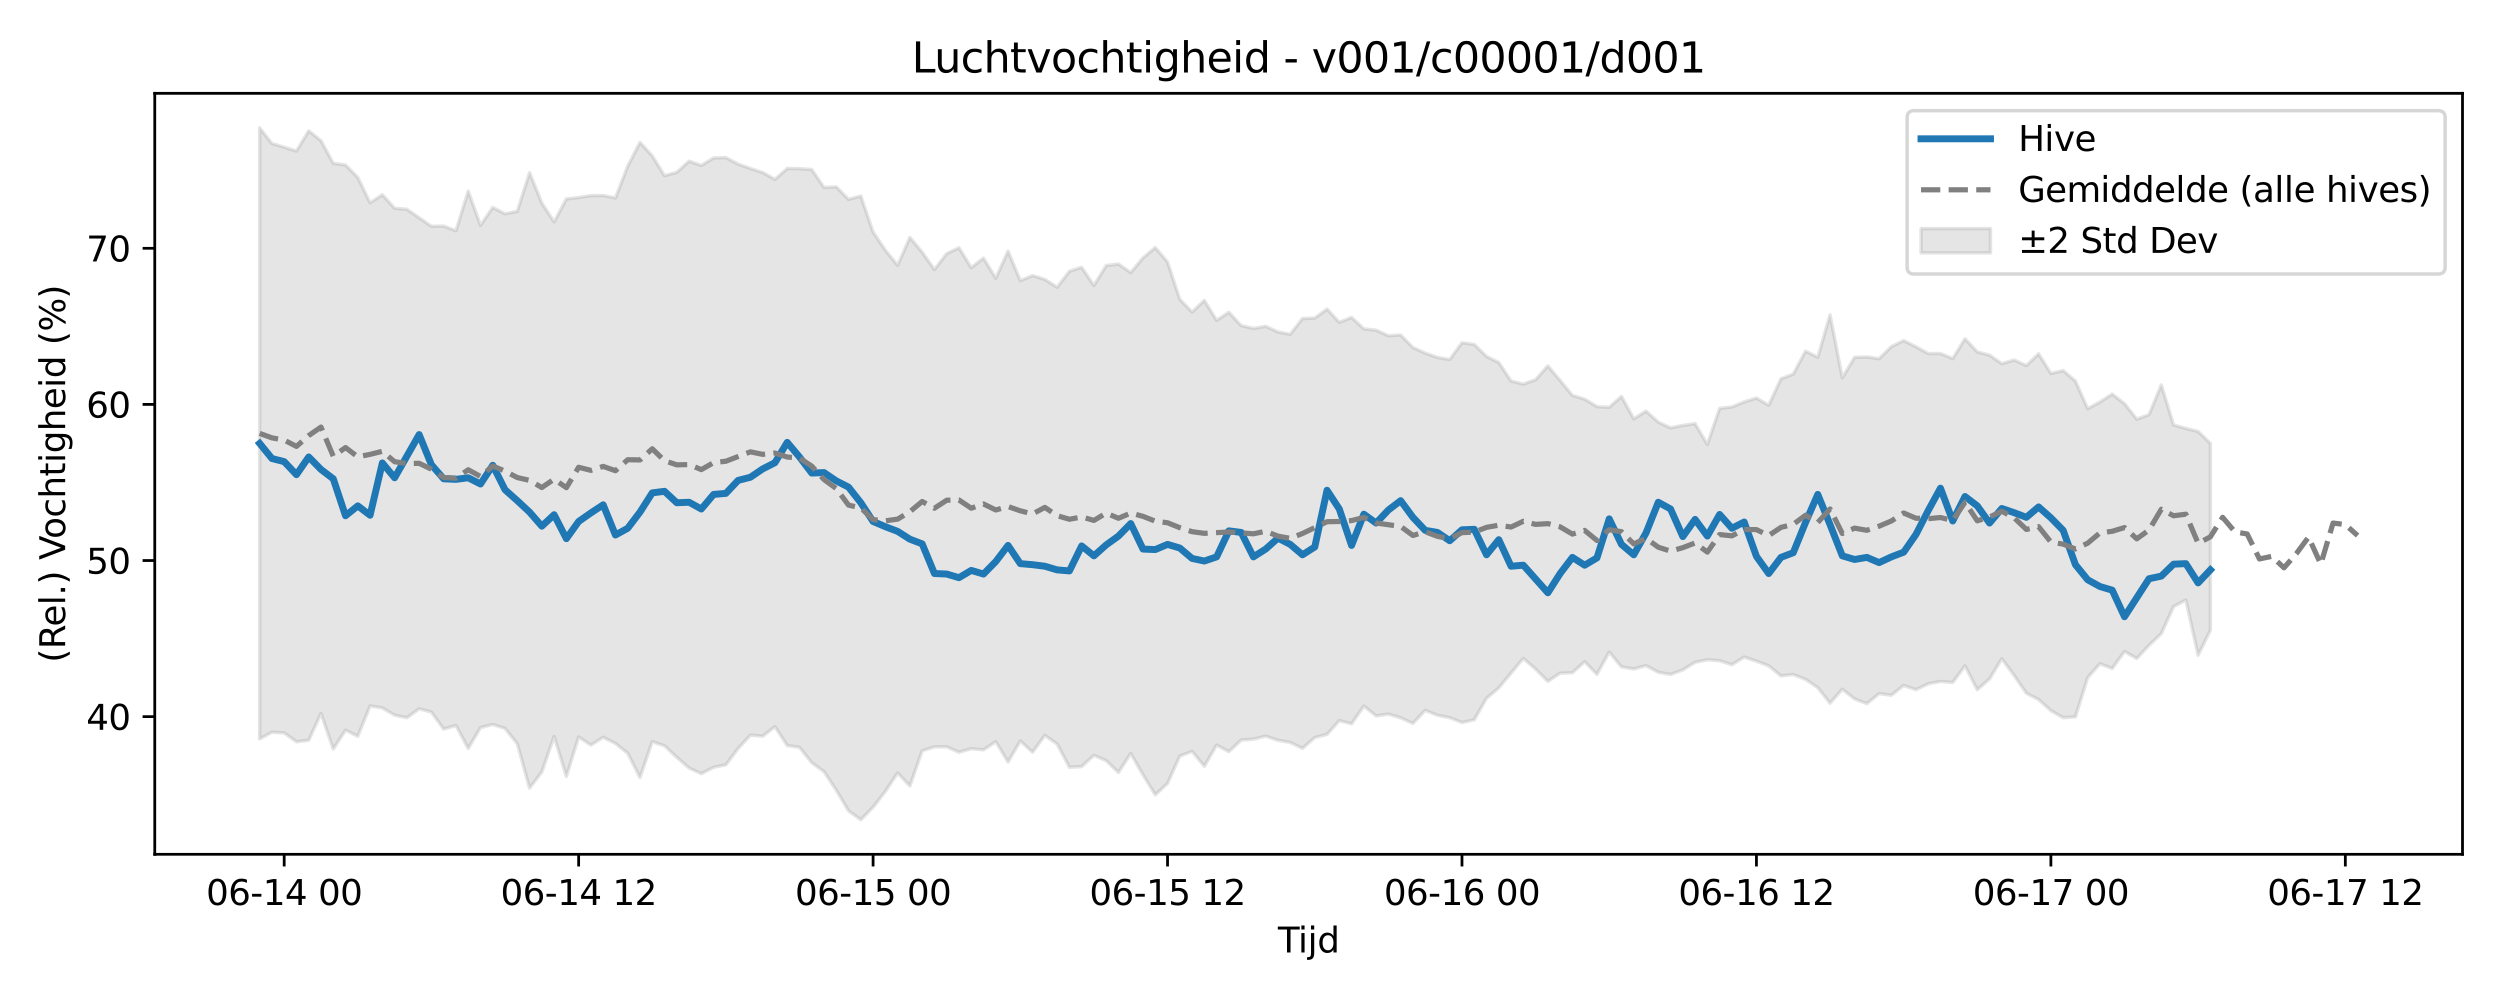 <?xml version="1.0" encoding="utf-8" standalone="no"?>
<!DOCTYPE svg PUBLIC "-//W3C//DTD SVG 1.1//EN"
  "http://www.w3.org/Graphics/SVG/1.1/DTD/svg11.dtd">
<svg xmlns:xlink="http://www.w3.org/1999/xlink" width="720pt" height="288pt" viewBox="0 0 720 288" xmlns="http://www.w3.org/2000/svg" version="1.1">
 <defs>
  <style type="text/css">*{stroke-linejoin: round; stroke-linecap: butt}</style>
 </defs>
 <g id="figure_1">
  <g id="patch_1">
   <path d="M 0 288 
L 720 288 
L 720 0 
L 0 0 
z
" style="fill: #ffffff"/>
  </g>
  <g id="axes_1">
   <g id="patch_2">
    <path d="M 44.57 246.04 
L 709.2 246.04 
L 709.2 26.88 
L 44.57 26.88 
z
" style="fill: #ffffff"/>
   </g>
   <g id="FillBetweenPolyCollection_1">
    <defs>
     <path id="m28d3aca689" d="M 74.78 -251.158 
L 74.78 -75.204 
L 78.314 -77.135 
L 81.847 -76.906 
L 85.381 -74.367 
L 88.914 -74.811 
L 92.447 -82.521 
L 95.981 -72.27 
L 99.514 -77.721 
L 103.048 -75.948 
L 106.581 -84.702 
L 110.114 -84.117 
L 113.648 -82.036 
L 117.181 -81.281 
L 120.714 -83.856 
L 124.248 -82.911 
L 127.781 -78.037 
L 131.315 -79.05 
L 134.848 -72.451 
L 138.381 -78.453 
L 141.915 -79.331 
L 145.448 -78.215 
L 148.982 -73.786 
L 152.515 -61.033 
L 156.048 -65.659 
L 159.582 -75.898 
L 163.115 -64.401 
L 166.649 -75.749 
L 170.182 -73.411 
L 173.715 -75.662 
L 177.249 -73.883 
L 180.782 -71.061 
L 184.315 -64.069 
L 187.849 -74.398 
L 191.382 -73.217 
L 194.916 -69.884 
L 198.449 -66.822 
L 201.982 -65.168 
L 205.516 -67.015 
L 209.049 -67.728 
L 212.583 -72.428 
L 216.116 -76.27 
L 219.649 -75.969 
L 223.183 -78.729 
L 226.716 -73.273 
L 230.249 -72.763 
L 233.783 -68.337 
L 237.316 -65.77 
L 240.85 -60.414 
L 244.383 -54.471 
L 247.916 -51.922 
L 251.45 -55.526 
L 254.983 -60.083 
L 258.517 -65.382 
L 262.05 -61.65 
L 265.583 -71.76 
L 269.117 -72.896 
L 272.65 -72.92 
L 276.183 -71.35 
L 279.717 -72.373 
L 283.25 -72.043 
L 286.784 -74.396 
L 290.317 -68.551 
L 293.85 -74.593 
L 297.384 -71.358 
L 300.917 -76.213 
L 304.451 -73.735 
L 307.984 -67.038 
L 311.517 -67.229 
L 315.051 -70.469 
L 318.584 -68.933 
L 322.118 -65.515 
L 325.651 -71.013 
L 329.184 -64.853 
L 332.718 -59.085 
L 336.251 -62.368 
L 339.784 -70.255 
L 343.318 -71.614 
L 346.851 -67.314 
L 350.385 -73.422 
L 353.918 -71.534 
L 357.451 -74.85 
L 360.985 -75.119 
L 364.518 -75.988 
L 368.052 -74.788 
L 371.585 -74.183 
L 375.118 -72.461 
L 378.652 -75.586 
L 382.185 -76.504 
L 385.718 -80.46 
L 389.252 -79.544 
L 392.785 -84.654 
L 396.319 -81.817 
L 399.852 -82.344 
L 403.385 -81.281 
L 406.919 -79.652 
L 410.452 -83.415 
L 413.986 -82.006 
L 417.519 -81.312 
L 421.052 -79.914 
L 424.586 -80.701 
L 428.119 -86.909 
L 431.652 -89.893 
L 435.186 -94.155 
L 438.719 -98.376 
L 442.253 -95.302 
L 445.786 -91.769 
L 449.319 -94.128 
L 452.853 -94.249 
L 456.386 -97.448 
L 459.92 -93.795 
L 463.453 -100.211 
L 466.986 -95.938 
L 470.52 -95.348 
L 474.053 -96.302 
L 477.587 -94.389 
L 481.12 -93.762 
L 484.653 -95.07 
L 488.187 -97.253 
L 491.72 -97.984 
L 495.253 -97.706 
L 498.787 -96.56 
L 502.32 -98.768 
L 505.854 -97.574 
L 509.387 -96.248 
L 512.92 -93.338 
L 516.454 -93.735 
L 519.987 -92.353 
L 523.521 -89.942 
L 527.054 -85.484 
L 530.587 -89.5 
L 534.121 -86.707 
L 537.654 -85.353 
L 541.187 -88.231 
L 544.721 -87.759 
L 548.254 -90.593 
L 551.788 -89.375 
L 555.321 -91.075 
L 558.854 -91.736 
L 562.388 -91.461 
L 565.921 -96.244 
L 569.455 -89.359 
L 572.988 -92.47 
L 576.521 -98.284 
L 580.055 -93.497 
L 583.588 -88.334 
L 587.121 -86.541 
L 590.655 -83.332 
L 594.188 -81.315 
L 597.722 -81.529 
L 601.255 -92.85 
L 604.788 -96.849 
L 608.322 -95.486 
L 611.855 -100.374 
L 615.389 -98.36 
L 618.922 -102.154 
L 622.455 -105.522 
L 625.989 -113.314 
L 629.522 -115.213 
L 633.056 -99.302 
L 636.589 -106.474 
L 636.589 -160.307 
L 636.589 -160.307 
L 633.056 -163.732 
L 629.522 -164.606 
L 625.989 -165.605 
L 622.455 -177.144 
L 618.922 -168.573 
L 615.389 -167.271 
L 611.855 -171.759 
L 608.322 -174.491 
L 604.788 -172.222 
L 601.255 -170.284 
L 597.722 -178.258 
L 594.188 -181.27 
L 590.655 -180.426 
L 587.121 -186.105 
L 583.588 -182.707 
L 580.055 -184.309 
L 576.521 -183.247 
L 572.988 -185.722 
L 569.455 -186.649 
L 565.921 -190.426 
L 562.388 -184.718 
L 558.854 -186.178 
L 555.321 -186.175 
L 551.788 -188.131 
L 548.254 -189.91 
L 544.721 -188.163 
L 541.187 -184.694 
L 537.654 -185.196 
L 534.121 -185.083 
L 530.587 -179.207 
L 527.054 -197.331 
L 523.521 -185.103 
L 519.987 -186.866 
L 516.454 -180.239 
L 512.92 -178.901 
L 509.387 -171.281 
L 505.854 -173.36 
L 502.32 -172.23 
L 498.787 -170.798 
L 495.253 -170.38 
L 491.72 -159.998 
L 488.187 -165.995 
L 484.653 -165.48 
L 481.12 -164.776 
L 477.587 -166.418 
L 474.053 -169.6 
L 470.52 -167.365 
L 466.986 -173.819 
L 463.453 -170.701 
L 459.92 -170.888 
L 456.386 -173.036 
L 452.853 -174.115 
L 449.319 -178.411 
L 445.786 -182.612 
L 442.253 -178.65 
L 438.719 -177.375 
L 435.186 -178.256 
L 431.652 -183.589 
L 428.119 -185.33 
L 424.586 -188.798 
L 421.052 -189.286 
L 417.519 -184.462 
L 413.986 -185.053 
L 410.452 -186.298 
L 406.919 -187.92 
L 403.385 -191.515 
L 399.852 -191.309 
L 396.319 -192.907 
L 392.785 -193.281 
L 389.252 -196.592 
L 385.718 -195.162 
L 382.185 -198.99 
L 378.652 -196.397 
L 375.118 -196.246 
L 371.585 -191.72 
L 368.052 -192.399 
L 364.518 -194.004 
L 360.985 -193.417 
L 357.451 -194.221 
L 353.918 -198.051 
L 350.385 -195.735 
L 346.851 -201.479 
L 343.318 -198.142 
L 339.784 -201.792 
L 336.251 -212.527 
L 332.718 -216.709 
L 329.184 -213.724 
L 325.651 -209.49 
L 322.118 -211.949 
L 318.584 -211.527 
L 315.051 -205.774 
L 311.517 -211.005 
L 307.984 -209.869 
L 304.451 -205.249 
L 300.917 -207.523 
L 297.384 -208.632 
L 293.85 -207.174 
L 290.317 -215.678 
L 286.784 -207.863 
L 283.25 -213.664 
L 279.717 -210.914 
L 276.183 -216.647 
L 272.65 -214.949 
L 269.117 -210.369 
L 265.583 -215.381 
L 262.05 -219.617 
L 258.517 -211.59 
L 254.983 -215.924 
L 251.45 -221.167 
L 247.916 -231.536 
L 244.383 -230.572 
L 240.85 -234.177 
L 237.316 -234.003 
L 233.783 -239.185 
L 230.249 -239.427 
L 226.716 -239.473 
L 223.183 -236.329 
L 219.649 -238.318 
L 216.116 -239.474 
L 212.583 -240.725 
L 209.049 -242.599 
L 205.516 -242.52 
L 201.982 -240.342 
L 198.449 -241.578 
L 194.916 -238.366 
L 191.382 -237.388 
L 187.849 -243.101 
L 184.315 -246.996 
L 180.782 -240.143 
L 177.249 -230.985 
L 173.715 -231.689 
L 170.182 -231.66 
L 166.649 -231.11 
L 163.115 -230.704 
L 159.582 -224.088 
L 156.048 -229.521 
L 152.515 -238.269 
L 148.982 -227.142 
L 145.448 -226.417 
L 141.915 -228.256 
L 138.381 -223.118 
L 134.848 -232.969 
L 131.315 -221.536 
L 127.781 -222.892 
L 124.248 -222.834 
L 120.714 -225.272 
L 117.181 -227.74 
L 113.648 -228.012 
L 110.114 -231.926 
L 106.581 -229.586 
L 103.048 -236.891 
L 99.514 -240.485 
L 95.981 -240.944 
L 92.447 -247.477 
L 88.914 -250.309 
L 85.381 -244.502 
L 81.847 -245.603 
L 78.314 -246.658 
L 74.78 -251.158 
z
" style="stroke: #808080; stroke-opacity: 0.2"/>
    </defs>
    <g clip-path="url(#p24017c55b6)">
     <use xlink:href="#m28d3aca689" x="0" y="288" style="fill: #808080; fill-opacity: 0.2; stroke: #808080; stroke-opacity: 0.2"/>
    </g>
   </g>
   <g id="matplotlib.axis_1">
    <g id="xtick_1">
     <g id="line2d_1">
      <defs>
       <path id="m7e1a6a176d" d="M 0 0 
L 0 3.5 
" style="stroke: #000000; stroke-width: 0.8"/>
      </defs>
      <g>
       <use xlink:href="#m7e1a6a176d" x="81.847" y="246.04" style="stroke: #000000; stroke-width: 0.8"/>
      </g>
     </g>
     <g id="text_1">
      <!-- 06-14 00 -->
      <g transform="translate(59.367 260.638) scale(0.1 -0.1)">
       <defs>
        <path id="DejaVuSans-30" d="M 2034 4250 
Q 1547 4250 1301 3770 
Q 1056 3291 1056 2328 
Q 1056 1369 1301 889 
Q 1547 409 2034 409 
Q 2525 409 2770 889 
Q 3016 1369 3016 2328 
Q 3016 3291 2770 3770 
Q 2525 4250 2034 4250 
z
M 2034 4750 
Q 2819 4750 3233 4129 
Q 3647 3509 3647 2328 
Q 3647 1150 3233 529 
Q 2819 -91 2034 -91 
Q 1250 -91 836 529 
Q 422 1150 422 2328 
Q 422 3509 836 4129 
Q 1250 4750 2034 4750 
z
" transform="scale(0.016)"/>
        <path id="DejaVuSans-36" d="M 2113 2584 
Q 1688 2584 1439 2293 
Q 1191 2003 1191 1497 
Q 1191 994 1439 701 
Q 1688 409 2113 409 
Q 2538 409 2786 701 
Q 3034 994 3034 1497 
Q 3034 2003 2786 2293 
Q 2538 2584 2113 2584 
z
M 3366 4563 
L 3366 3988 
Q 3128 4100 2886 4159 
Q 2644 4219 2406 4219 
Q 1781 4219 1451 3797 
Q 1122 3375 1075 2522 
Q 1259 2794 1537 2939 
Q 1816 3084 2150 3084 
Q 2853 3084 3261 2657 
Q 3669 2231 3669 1497 
Q 3669 778 3244 343 
Q 2819 -91 2113 -91 
Q 1303 -91 875 529 
Q 447 1150 447 2328 
Q 447 3434 972 4092 
Q 1497 4750 2381 4750 
Q 2619 4750 2861 4703 
Q 3103 4656 3366 4563 
z
" transform="scale(0.016)"/>
        <path id="DejaVuSans-2d" d="M 313 2009 
L 1997 2009 
L 1997 1497 
L 313 1497 
L 313 2009 
z
" transform="scale(0.016)"/>
        <path id="DejaVuSans-31" d="M 794 531 
L 1825 531 
L 1825 4091 
L 703 3866 
L 703 4441 
L 1819 4666 
L 2450 4666 
L 2450 531 
L 3481 531 
L 3481 0 
L 794 0 
L 794 531 
z
" transform="scale(0.016)"/>
        <path id="DejaVuSans-34" d="M 2419 4116 
L 825 1625 
L 2419 1625 
L 2419 4116 
z
M 2253 4666 
L 3047 4666 
L 3047 1625 
L 3713 1625 
L 3713 1100 
L 3047 1100 
L 3047 0 
L 2419 0 
L 2419 1100 
L 313 1100 
L 313 1709 
L 2253 4666 
z
" transform="scale(0.016)"/>
        <path id="DejaVuSans-20" transform="scale(0.016)"/>
       </defs>
       <use xlink:href="#DejaVuSans-30"/>
       <use xlink:href="#DejaVuSans-36" transform="translate(63.623 0)"/>
       <use xlink:href="#DejaVuSans-2d" transform="translate(127.246 0)"/>
       <use xlink:href="#DejaVuSans-31" transform="translate(163.33 0)"/>
       <use xlink:href="#DejaVuSans-34" transform="translate(226.953 0)"/>
       <use xlink:href="#DejaVuSans-20" transform="translate(290.576 0)"/>
       <use xlink:href="#DejaVuSans-30" transform="translate(322.363 0)"/>
       <use xlink:href="#DejaVuSans-30" transform="translate(385.986 0)"/>
      </g>
     </g>
    </g>
    <g id="xtick_2">
     <g id="line2d_2">
      <g>
       <use xlink:href="#m7e1a6a176d" x="166.649" y="246.04" style="stroke: #000000; stroke-width: 0.8"/>
      </g>
     </g>
     <g id="text_2">
      <!-- 06-14 12 -->
      <g transform="translate(144.168 260.638) scale(0.1 -0.1)">
       <defs>
        <path id="DejaVuSans-32" d="M 1228 531 
L 3431 531 
L 3431 0 
L 469 0 
L 469 531 
Q 828 903 1448 1529 
Q 2069 2156 2228 2338 
Q 2531 2678 2651 2914 
Q 2772 3150 2772 3378 
Q 2772 3750 2511 3984 
Q 2250 4219 1831 4219 
Q 1534 4219 1204 4116 
Q 875 4013 500 3803 
L 500 4441 
Q 881 4594 1212 4672 
Q 1544 4750 1819 4750 
Q 2544 4750 2975 4387 
Q 3406 4025 3406 3419 
Q 3406 3131 3298 2873 
Q 3191 2616 2906 2266 
Q 2828 2175 2409 1742 
Q 1991 1309 1228 531 
z
" transform="scale(0.016)"/>
       </defs>
       <use xlink:href="#DejaVuSans-30"/>
       <use xlink:href="#DejaVuSans-36" transform="translate(63.623 0)"/>
       <use xlink:href="#DejaVuSans-2d" transform="translate(127.246 0)"/>
       <use xlink:href="#DejaVuSans-31" transform="translate(163.33 0)"/>
       <use xlink:href="#DejaVuSans-34" transform="translate(226.953 0)"/>
       <use xlink:href="#DejaVuSans-20" transform="translate(290.576 0)"/>
       <use xlink:href="#DejaVuSans-31" transform="translate(322.363 0)"/>
       <use xlink:href="#DejaVuSans-32" transform="translate(385.986 0)"/>
      </g>
     </g>
    </g>
    <g id="xtick_3">
     <g id="line2d_3">
      <g>
       <use xlink:href="#m7e1a6a176d" x="251.45" y="246.04" style="stroke: #000000; stroke-width: 0.8"/>
      </g>
     </g>
     <g id="text_3">
      <!-- 06-15 00 -->
      <g transform="translate(228.969 260.638) scale(0.1 -0.1)">
       <defs>
        <path id="DejaVuSans-35" d="M 691 4666 
L 3169 4666 
L 3169 4134 
L 1269 4134 
L 1269 2991 
Q 1406 3038 1543 3061 
Q 1681 3084 1819 3084 
Q 2600 3084 3056 2656 
Q 3513 2228 3513 1497 
Q 3513 744 3044 326 
Q 2575 -91 1722 -91 
Q 1428 -91 1123 -41 
Q 819 9 494 109 
L 494 744 
Q 775 591 1075 516 
Q 1375 441 1709 441 
Q 2250 441 2565 725 
Q 2881 1009 2881 1497 
Q 2881 1984 2565 2268 
Q 2250 2553 1709 2553 
Q 1456 2553 1204 2497 
Q 953 2441 691 2322 
L 691 4666 
z
" transform="scale(0.016)"/>
       </defs>
       <use xlink:href="#DejaVuSans-30"/>
       <use xlink:href="#DejaVuSans-36" transform="translate(63.623 0)"/>
       <use xlink:href="#DejaVuSans-2d" transform="translate(127.246 0)"/>
       <use xlink:href="#DejaVuSans-31" transform="translate(163.33 0)"/>
       <use xlink:href="#DejaVuSans-35" transform="translate(226.953 0)"/>
       <use xlink:href="#DejaVuSans-20" transform="translate(290.576 0)"/>
       <use xlink:href="#DejaVuSans-30" transform="translate(322.363 0)"/>
       <use xlink:href="#DejaVuSans-30" transform="translate(385.986 0)"/>
      </g>
     </g>
    </g>
    <g id="xtick_4">
     <g id="line2d_4">
      <g>
       <use xlink:href="#m7e1a6a176d" x="336.251" y="246.04" style="stroke: #000000; stroke-width: 0.8"/>
      </g>
     </g>
     <g id="text_4">
      <!-- 06-15 12 -->
      <g transform="translate(313.771 260.638) scale(0.1 -0.1)">
       <use xlink:href="#DejaVuSans-30"/>
       <use xlink:href="#DejaVuSans-36" transform="translate(63.623 0)"/>
       <use xlink:href="#DejaVuSans-2d" transform="translate(127.246 0)"/>
       <use xlink:href="#DejaVuSans-31" transform="translate(163.33 0)"/>
       <use xlink:href="#DejaVuSans-35" transform="translate(226.953 0)"/>
       <use xlink:href="#DejaVuSans-20" transform="translate(290.576 0)"/>
       <use xlink:href="#DejaVuSans-31" transform="translate(322.363 0)"/>
       <use xlink:href="#DejaVuSans-32" transform="translate(385.986 0)"/>
      </g>
     </g>
    </g>
    <g id="xtick_5">
     <g id="line2d_5">
      <g>
       <use xlink:href="#m7e1a6a176d" x="421.052" y="246.04" style="stroke: #000000; stroke-width: 0.8"/>
      </g>
     </g>
     <g id="text_5">
      <!-- 06-16 00 -->
      <g transform="translate(398.572 260.638) scale(0.1 -0.1)">
       <use xlink:href="#DejaVuSans-30"/>
       <use xlink:href="#DejaVuSans-36" transform="translate(63.623 0)"/>
       <use xlink:href="#DejaVuSans-2d" transform="translate(127.246 0)"/>
       <use xlink:href="#DejaVuSans-31" transform="translate(163.33 0)"/>
       <use xlink:href="#DejaVuSans-36" transform="translate(226.953 0)"/>
       <use xlink:href="#DejaVuSans-20" transform="translate(290.576 0)"/>
       <use xlink:href="#DejaVuSans-30" transform="translate(322.363 0)"/>
       <use xlink:href="#DejaVuSans-30" transform="translate(385.986 0)"/>
      </g>
     </g>
    </g>
    <g id="xtick_6">
     <g id="line2d_6">
      <g>
       <use xlink:href="#m7e1a6a176d" x="505.854" y="246.04" style="stroke: #000000; stroke-width: 0.8"/>
      </g>
     </g>
     <g id="text_6">
      <!-- 06-16 12 -->
      <g transform="translate(483.373 260.638) scale(0.1 -0.1)">
       <use xlink:href="#DejaVuSans-30"/>
       <use xlink:href="#DejaVuSans-36" transform="translate(63.623 0)"/>
       <use xlink:href="#DejaVuSans-2d" transform="translate(127.246 0)"/>
       <use xlink:href="#DejaVuSans-31" transform="translate(163.33 0)"/>
       <use xlink:href="#DejaVuSans-36" transform="translate(226.953 0)"/>
       <use xlink:href="#DejaVuSans-20" transform="translate(290.576 0)"/>
       <use xlink:href="#DejaVuSans-31" transform="translate(322.363 0)"/>
       <use xlink:href="#DejaVuSans-32" transform="translate(385.986 0)"/>
      </g>
     </g>
    </g>
    <g id="xtick_7">
     <g id="line2d_7">
      <g>
       <use xlink:href="#m7e1a6a176d" x="590.655" y="246.04" style="stroke: #000000; stroke-width: 0.8"/>
      </g>
     </g>
     <g id="text_7">
      <!-- 06-17 00 -->
      <g transform="translate(568.174 260.638) scale(0.1 -0.1)">
       <defs>
        <path id="DejaVuSans-37" d="M 525 4666 
L 3525 4666 
L 3525 4397 
L 1831 0 
L 1172 0 
L 2766 4134 
L 525 4134 
L 525 4666 
z
" transform="scale(0.016)"/>
       </defs>
       <use xlink:href="#DejaVuSans-30"/>
       <use xlink:href="#DejaVuSans-36" transform="translate(63.623 0)"/>
       <use xlink:href="#DejaVuSans-2d" transform="translate(127.246 0)"/>
       <use xlink:href="#DejaVuSans-31" transform="translate(163.33 0)"/>
       <use xlink:href="#DejaVuSans-37" transform="translate(226.953 0)"/>
       <use xlink:href="#DejaVuSans-20" transform="translate(290.576 0)"/>
       <use xlink:href="#DejaVuSans-30" transform="translate(322.363 0)"/>
       <use xlink:href="#DejaVuSans-30" transform="translate(385.986 0)"/>
      </g>
     </g>
    </g>
    <g id="xtick_8">
     <g id="line2d_8">
      <g>
       <use xlink:href="#m7e1a6a176d" x="675.456" y="246.04" style="stroke: #000000; stroke-width: 0.8"/>
      </g>
     </g>
     <g id="text_8">
      <!-- 06-17 12 -->
      <g transform="translate(652.976 260.638) scale(0.1 -0.1)">
       <use xlink:href="#DejaVuSans-30"/>
       <use xlink:href="#DejaVuSans-36" transform="translate(63.623 0)"/>
       <use xlink:href="#DejaVuSans-2d" transform="translate(127.246 0)"/>
       <use xlink:href="#DejaVuSans-31" transform="translate(163.33 0)"/>
       <use xlink:href="#DejaVuSans-37" transform="translate(226.953 0)"/>
       <use xlink:href="#DejaVuSans-20" transform="translate(290.576 0)"/>
       <use xlink:href="#DejaVuSans-31" transform="translate(322.363 0)"/>
       <use xlink:href="#DejaVuSans-32" transform="translate(385.986 0)"/>
      </g>
     </g>
    </g>
    <g id="text_9">
     <!-- Tijd -->
     <g transform="translate(368.035 274.317) scale(0.1 -0.1)">
      <defs>
       <path id="DejaVuSans-54" d="M -19 4666 
L 3928 4666 
L 3928 4134 
L 2272 4134 
L 2272 0 
L 1638 0 
L 1638 4134 
L -19 4134 
L -19 4666 
z
" transform="scale(0.016)"/>
       <path id="DejaVuSans-69" d="M 603 3500 
L 1178 3500 
L 1178 0 
L 603 0 
L 603 3500 
z
M 603 4863 
L 1178 4863 
L 1178 4134 
L 603 4134 
L 603 4863 
z
" transform="scale(0.016)"/>
       <path id="DejaVuSans-6a" d="M 603 3500 
L 1178 3500 
L 1178 -63 
Q 1178 -731 923 -1031 
Q 669 -1331 103 -1331 
L -116 -1331 
L -116 -844 
L 38 -844 
Q 366 -844 484 -692 
Q 603 -541 603 -63 
L 603 3500 
z
M 603 4863 
L 1178 4863 
L 1178 4134 
L 603 4134 
L 603 4863 
z
" transform="scale(0.016)"/>
       <path id="DejaVuSans-64" d="M 2906 2969 
L 2906 4863 
L 3481 4863 
L 3481 0 
L 2906 0 
L 2906 525 
Q 2725 213 2448 61 
Q 2172 -91 1784 -91 
Q 1150 -91 751 415 
Q 353 922 353 1747 
Q 353 2572 751 3078 
Q 1150 3584 1784 3584 
Q 2172 3584 2448 3432 
Q 2725 3281 2906 2969 
z
M 947 1747 
Q 947 1113 1208 752 
Q 1469 391 1925 391 
Q 2381 391 2643 752 
Q 2906 1113 2906 1747 
Q 2906 2381 2643 2742 
Q 2381 3103 1925 3103 
Q 1469 3103 1208 2742 
Q 947 2381 947 1747 
z
" transform="scale(0.016)"/>
      </defs>
      <use xlink:href="#DejaVuSans-54"/>
      <use xlink:href="#DejaVuSans-69" transform="translate(57.959 0)"/>
      <use xlink:href="#DejaVuSans-6a" transform="translate(85.742 0)"/>
      <use xlink:href="#DejaVuSans-64" transform="translate(113.525 0)"/>
     </g>
    </g>
   </g>
   <g id="matplotlib.axis_2">
    <g id="ytick_1">
     <g id="line2d_9">
      <defs>
       <path id="m0cb78122ea" d="M 0 0 
L -3.5 0 
" style="stroke: #000000; stroke-width: 0.8"/>
      </defs>
      <g>
       <use xlink:href="#m0cb78122ea" x="44.57" y="206.388" style="stroke: #000000; stroke-width: 0.8"/>
      </g>
     </g>
     <g id="text_10">
      <!-- 40 -->
      <g transform="translate(24.845 210.187) scale(0.1 -0.1)">
       <use xlink:href="#DejaVuSans-34"/>
       <use xlink:href="#DejaVuSans-30" transform="translate(63.623 0)"/>
      </g>
     </g>
    </g>
    <g id="ytick_2">
     <g id="line2d_10">
      <g>
       <use xlink:href="#m0cb78122ea" x="44.57" y="161.429" style="stroke: #000000; stroke-width: 0.8"/>
      </g>
     </g>
     <g id="text_11">
      <!-- 50 -->
      <g transform="translate(24.845 165.228) scale(0.1 -0.1)">
       <use xlink:href="#DejaVuSans-35"/>
       <use xlink:href="#DejaVuSans-30" transform="translate(63.623 0)"/>
      </g>
     </g>
    </g>
    <g id="ytick_3">
     <g id="line2d_11">
      <g>
       <use xlink:href="#m0cb78122ea" x="44.57" y="116.469" style="stroke: #000000; stroke-width: 0.8"/>
      </g>
     </g>
     <g id="text_12">
      <!-- 60 -->
      <g transform="translate(24.845 120.268) scale(0.1 -0.1)">
       <use xlink:href="#DejaVuSans-36"/>
       <use xlink:href="#DejaVuSans-30" transform="translate(63.623 0)"/>
      </g>
     </g>
    </g>
    <g id="ytick_4">
     <g id="line2d_12">
      <g>
       <use xlink:href="#m0cb78122ea" x="44.57" y="71.51" style="stroke: #000000; stroke-width: 0.8"/>
      </g>
     </g>
     <g id="text_13">
      <!-- 70 -->
      <g transform="translate(24.845 75.309) scale(0.1 -0.1)">
       <use xlink:href="#DejaVuSans-37"/>
       <use xlink:href="#DejaVuSans-30" transform="translate(63.623 0)"/>
      </g>
     </g>
    </g>
    <g id="text_14">
     <!-- (Rel.) Vochtigheid (%) -->
     <g transform="translate(18.765 190.838) rotate(-90) scale(0.1 -0.1)">
      <defs>
       <path id="DejaVuSans-28" d="M 1984 4856 
Q 1566 4138 1362 3434 
Q 1159 2731 1159 2009 
Q 1159 1288 1364 580 
Q 1569 -128 1984 -844 
L 1484 -844 
Q 1016 -109 783 600 
Q 550 1309 550 2009 
Q 550 2706 781 3412 
Q 1013 4119 1484 4856 
L 1984 4856 
z
" transform="scale(0.016)"/>
       <path id="DejaVuSans-52" d="M 2841 2188 
Q 3044 2119 3236 1894 
Q 3428 1669 3622 1275 
L 4263 0 
L 3584 0 
L 2988 1197 
Q 2756 1666 2539 1819 
Q 2322 1972 1947 1972 
L 1259 1972 
L 1259 0 
L 628 0 
L 628 4666 
L 2053 4666 
Q 2853 4666 3247 4331 
Q 3641 3997 3641 3322 
Q 3641 2881 3436 2590 
Q 3231 2300 2841 2188 
z
M 1259 4147 
L 1259 2491 
L 2053 2491 
Q 2509 2491 2742 2702 
Q 2975 2913 2975 3322 
Q 2975 3731 2742 3939 
Q 2509 4147 2053 4147 
L 1259 4147 
z
" transform="scale(0.016)"/>
       <path id="DejaVuSans-65" d="M 3597 1894 
L 3597 1613 
L 953 1613 
Q 991 1019 1311 708 
Q 1631 397 2203 397 
Q 2534 397 2845 478 
Q 3156 559 3463 722 
L 3463 178 
Q 3153 47 2828 -22 
Q 2503 -91 2169 -91 
Q 1331 -91 842 396 
Q 353 884 353 1716 
Q 353 2575 817 3079 
Q 1281 3584 2069 3584 
Q 2775 3584 3186 3129 
Q 3597 2675 3597 1894 
z
M 3022 2063 
Q 3016 2534 2758 2815 
Q 2500 3097 2075 3097 
Q 1594 3097 1305 2825 
Q 1016 2553 972 2059 
L 3022 2063 
z
" transform="scale(0.016)"/>
       <path id="DejaVuSans-6c" d="M 603 4863 
L 1178 4863 
L 1178 0 
L 603 0 
L 603 4863 
z
" transform="scale(0.016)"/>
       <path id="DejaVuSans-2e" d="M 684 794 
L 1344 794 
L 1344 0 
L 684 0 
L 684 794 
z
" transform="scale(0.016)"/>
       <path id="DejaVuSans-29" d="M 513 4856 
L 1013 4856 
Q 1481 4119 1714 3412 
Q 1947 2706 1947 2009 
Q 1947 1309 1714 600 
Q 1481 -109 1013 -844 
L 513 -844 
Q 928 -128 1133 580 
Q 1338 1288 1338 2009 
Q 1338 2731 1133 3434 
Q 928 4138 513 4856 
z
" transform="scale(0.016)"/>
       <path id="DejaVuSans-56" d="M 1831 0 
L 50 4666 
L 709 4666 
L 2188 738 
L 3669 4666 
L 4325 4666 
L 2547 0 
L 1831 0 
z
" transform="scale(0.016)"/>
       <path id="DejaVuSans-6f" d="M 1959 3097 
Q 1497 3097 1228 2736 
Q 959 2375 959 1747 
Q 959 1119 1226 758 
Q 1494 397 1959 397 
Q 2419 397 2687 759 
Q 2956 1122 2956 1747 
Q 2956 2369 2687 2733 
Q 2419 3097 1959 3097 
z
M 1959 3584 
Q 2709 3584 3137 3096 
Q 3566 2609 3566 1747 
Q 3566 888 3137 398 
Q 2709 -91 1959 -91 
Q 1206 -91 779 398 
Q 353 888 353 1747 
Q 353 2609 779 3096 
Q 1206 3584 1959 3584 
z
" transform="scale(0.016)"/>
       <path id="DejaVuSans-63" d="M 3122 3366 
L 3122 2828 
Q 2878 2963 2633 3030 
Q 2388 3097 2138 3097 
Q 1578 3097 1268 2742 
Q 959 2388 959 1747 
Q 959 1106 1268 751 
Q 1578 397 2138 397 
Q 2388 397 2633 464 
Q 2878 531 3122 666 
L 3122 134 
Q 2881 22 2623 -34 
Q 2366 -91 2075 -91 
Q 1284 -91 818 406 
Q 353 903 353 1747 
Q 353 2603 823 3093 
Q 1294 3584 2113 3584 
Q 2378 3584 2631 3529 
Q 2884 3475 3122 3366 
z
" transform="scale(0.016)"/>
       <path id="DejaVuSans-68" d="M 3513 2113 
L 3513 0 
L 2938 0 
L 2938 2094 
Q 2938 2591 2744 2837 
Q 2550 3084 2163 3084 
Q 1697 3084 1428 2787 
Q 1159 2491 1159 1978 
L 1159 0 
L 581 0 
L 581 4863 
L 1159 4863 
L 1159 2956 
Q 1366 3272 1645 3428 
Q 1925 3584 2291 3584 
Q 2894 3584 3203 3211 
Q 3513 2838 3513 2113 
z
" transform="scale(0.016)"/>
       <path id="DejaVuSans-74" d="M 1172 4494 
L 1172 3500 
L 2356 3500 
L 2356 3053 
L 1172 3053 
L 1172 1153 
Q 1172 725 1289 603 
Q 1406 481 1766 481 
L 2356 481 
L 2356 0 
L 1766 0 
Q 1100 0 847 248 
Q 594 497 594 1153 
L 594 3053 
L 172 3053 
L 172 3500 
L 594 3500 
L 594 4494 
L 1172 4494 
z
" transform="scale(0.016)"/>
       <path id="DejaVuSans-67" d="M 2906 1791 
Q 2906 2416 2648 2759 
Q 2391 3103 1925 3103 
Q 1463 3103 1205 2759 
Q 947 2416 947 1791 
Q 947 1169 1205 825 
Q 1463 481 1925 481 
Q 2391 481 2648 825 
Q 2906 1169 2906 1791 
z
M 3481 434 
Q 3481 -459 3084 -895 
Q 2688 -1331 1869 -1331 
Q 1566 -1331 1297 -1286 
Q 1028 -1241 775 -1147 
L 775 -588 
Q 1028 -725 1275 -790 
Q 1522 -856 1778 -856 
Q 2344 -856 2625 -561 
Q 2906 -266 2906 331 
L 2906 616 
Q 2728 306 2450 153 
Q 2172 0 1784 0 
Q 1141 0 747 490 
Q 353 981 353 1791 
Q 353 2603 747 3093 
Q 1141 3584 1784 3584 
Q 2172 3584 2450 3431 
Q 2728 3278 2906 2969 
L 2906 3500 
L 3481 3500 
L 3481 434 
z
" transform="scale(0.016)"/>
       <path id="DejaVuSans-25" d="M 4653 2053 
Q 4381 2053 4226 1822 
Q 4072 1591 4072 1178 
Q 4072 772 4226 539 
Q 4381 306 4653 306 
Q 4919 306 5073 539 
Q 5228 772 5228 1178 
Q 5228 1588 5073 1820 
Q 4919 2053 4653 2053 
z
M 4653 2450 
Q 5147 2450 5437 2106 
Q 5728 1763 5728 1178 
Q 5728 594 5436 251 
Q 5144 -91 4653 -91 
Q 4153 -91 3862 251 
Q 3572 594 3572 1178 
Q 3572 1766 3864 2108 
Q 4156 2450 4653 2450 
z
M 1428 4353 
Q 1159 4353 1004 4120 
Q 850 3888 850 3481 
Q 850 3069 1003 2837 
Q 1156 2606 1428 2606 
Q 1700 2606 1854 2837 
Q 2009 3069 2009 3481 
Q 2009 3884 1853 4118 
Q 1697 4353 1428 4353 
z
M 4250 4750 
L 4750 4750 
L 1831 -91 
L 1331 -91 
L 4250 4750 
z
M 1428 4750 
Q 1922 4750 2215 4408 
Q 2509 4066 2509 3481 
Q 2509 2891 2217 2550 
Q 1925 2209 1428 2209 
Q 931 2209 642 2551 
Q 353 2894 353 3481 
Q 353 4063 643 4406 
Q 934 4750 1428 4750 
z
" transform="scale(0.016)"/>
      </defs>
      <use xlink:href="#DejaVuSans-28"/>
      <use xlink:href="#DejaVuSans-52" transform="translate(39.014 0)"/>
      <use xlink:href="#DejaVuSans-65" transform="translate(103.996 0)"/>
      <use xlink:href="#DejaVuSans-6c" transform="translate(165.52 0)"/>
      <use xlink:href="#DejaVuSans-2e" transform="translate(193.303 0)"/>
      <use xlink:href="#DejaVuSans-29" transform="translate(225.09 0)"/>
      <use xlink:href="#DejaVuSans-20" transform="translate(264.104 0)"/>
      <use xlink:href="#DejaVuSans-56" transform="translate(295.891 0)"/>
      <use xlink:href="#DejaVuSans-6f" transform="translate(356.549 0)"/>
      <use xlink:href="#DejaVuSans-63" transform="translate(417.73 0)"/>
      <use xlink:href="#DejaVuSans-68" transform="translate(472.711 0)"/>
      <use xlink:href="#DejaVuSans-74" transform="translate(536.09 0)"/>
      <use xlink:href="#DejaVuSans-69" transform="translate(575.299 0)"/>
      <use xlink:href="#DejaVuSans-67" transform="translate(603.082 0)"/>
      <use xlink:href="#DejaVuSans-68" transform="translate(666.559 0)"/>
      <use xlink:href="#DejaVuSans-65" transform="translate(729.938 0)"/>
      <use xlink:href="#DejaVuSans-69" transform="translate(791.461 0)"/>
      <use xlink:href="#DejaVuSans-64" transform="translate(819.244 0)"/>
      <use xlink:href="#DejaVuSans-20" transform="translate(882.721 0)"/>
      <use xlink:href="#DejaVuSans-28" transform="translate(914.508 0)"/>
      <use xlink:href="#DejaVuSans-25" transform="translate(953.521 0)"/>
      <use xlink:href="#DejaVuSans-29" transform="translate(1048.541 0)"/>
     </g>
    </g>
   </g>
   <g id="line2d_13">
    <path d="M 74.78 127.709 
L 78.314 132.055 
L 81.847 132.954 
L 85.381 136.701 
L 88.914 131.606 
L 92.447 135.202 
L 95.981 137.9 
L 99.514 148.54 
L 103.048 145.693 
L 106.581 148.39 
L 110.114 133.329 
L 113.648 137.6 
L 120.714 125.161 
L 124.248 133.853 
L 127.781 137.9 
L 131.315 138.05 
L 134.848 137.6 
L 138.381 139.398 
L 141.915 134.003 
L 145.448 141.047 
L 148.982 144.194 
L 152.515 147.491 
L 156.048 151.538 
L 159.582 148.241 
L 163.115 155.134 
L 166.649 150.189 
L 170.182 147.716 
L 173.715 145.393 
L 177.249 154.085 
L 180.782 152.137 
L 184.315 147.491 
L 187.849 141.946 
L 191.382 141.497 
L 194.916 144.794 
L 198.449 144.644 
L 201.982 146.592 
L 205.516 142.396 
L 209.049 142.096 
L 212.583 138.349 
L 216.116 137.45 
L 219.649 135.052 
L 223.183 133.254 
L 226.716 127.409 
L 230.249 131.606 
L 233.783 136.251 
L 237.316 136.101 
L 240.85 138.499 
L 244.383 140.298 
L 247.916 144.794 
L 251.45 150.189 
L 254.983 151.687 
L 258.517 153.036 
L 262.05 155.284 
L 265.583 156.633 
L 269.117 165.175 
L 272.65 165.325 
L 276.183 166.374 
L 279.717 164.276 
L 283.25 165.325 
L 286.784 161.728 
L 290.317 157.083 
L 293.85 162.328 
L 297.384 162.628 
L 300.917 163.077 
L 304.451 164.126 
L 307.984 164.426 
L 311.517 157.232 
L 315.051 160.08 
L 318.584 156.933 
L 322.118 154.385 
L 325.651 150.788 
L 329.184 158.132 
L 332.718 158.281 
L 336.251 156.783 
L 339.784 157.832 
L 343.318 160.829 
L 346.851 161.579 
L 350.385 160.38 
L 353.918 152.886 
L 357.451 153.336 
L 360.985 160.38 
L 364.518 158.132 
L 368.052 154.984 
L 371.585 156.783 
L 375.118 159.78 
L 378.652 157.532 
L 382.185 141.197 
L 385.718 146.592 
L 389.252 157.083 
L 392.785 148.091 
L 396.319 150.638 
L 399.852 146.892 
L 403.385 144.194 
L 406.919 148.99 
L 410.452 152.736 
L 413.986 153.336 
L 417.519 155.734 
L 421.052 152.587 
L 424.586 152.437 
L 428.119 159.78 
L 431.652 155.434 
L 435.186 163.077 
L 438.719 162.777 
L 445.786 170.72 
L 449.319 165.175 
L 452.853 160.529 
L 456.386 162.777 
L 459.92 160.679 
L 463.453 149.439 
L 466.986 156.783 
L 470.52 159.78 
L 474.053 153.486 
L 477.587 144.644 
L 481.12 146.592 
L 484.653 154.535 
L 488.187 149.589 
L 491.72 154.385 
L 495.253 148.166 
L 498.787 152.137 
L 502.32 150.339 
L 505.854 160.23 
L 509.387 165.175 
L 512.92 160.529 
L 516.454 159.181 
L 519.987 150.489 
L 523.521 142.396 
L 527.054 151.088 
L 530.587 160.08 
L 534.121 161.129 
L 537.654 160.529 
L 541.187 162.028 
L 544.721 160.38 
L 548.254 159.031 
L 551.788 153.935 
L 555.321 147.042 
L 558.854 140.597 
L 562.388 150.039 
L 565.921 142.995 
L 569.455 145.693 
L 572.988 150.638 
L 576.521 146.442 
L 580.055 147.641 
L 583.588 148.99 
L 587.121 145.993 
L 590.655 149.14 
L 594.188 152.736 
L 597.722 162.628 
L 601.255 166.974 
L 604.788 168.922 
L 608.322 169.971 
L 611.855 177.614 
L 618.922 166.674 
L 622.455 165.925 
L 625.989 162.478 
L 629.522 162.328 
L 633.056 167.873 
L 636.589 164.126 
L 636.589 164.126 
" clip-path="url(#p24017c55b6)" style="fill: none; stroke: #1f77b4; stroke-width: 2; stroke-linecap: square"/>
   </g>
   <g id="line2d_14">
    <path d="M 74.78 124.819 
L 78.314 126.103 
L 81.847 126.746 
L 85.381 128.565 
L 88.914 125.44 
L 92.447 123.001 
L 95.981 131.393 
L 99.514 128.897 
L 103.048 131.581 
L 106.581 130.856 
L 110.114 129.978 
L 113.648 132.976 
L 117.181 133.49 
L 120.714 133.436 
L 124.248 135.127 
L 127.781 137.536 
L 131.315 137.707 
L 134.848 135.29 
L 138.381 137.215 
L 141.915 134.207 
L 145.448 135.684 
L 148.982 137.536 
L 152.515 138.349 
L 156.048 140.41 
L 159.582 138.007 
L 163.115 140.448 
L 166.649 134.571 
L 170.182 135.465 
L 173.715 134.324 
L 177.249 135.566 
L 180.782 132.398 
L 184.315 132.467 
L 187.849 129.25 
L 191.382 132.697 
L 194.916 133.875 
L 198.449 133.8 
L 201.982 135.245 
L 205.516 133.233 
L 209.049 132.837 
L 216.116 130.128 
L 219.649 130.856 
L 223.183 130.471 
L 226.716 131.627 
L 230.249 131.905 
L 233.783 134.239 
L 237.316 138.114 
L 240.85 140.704 
L 244.383 145.479 
L 247.916 146.271 
L 251.45 149.654 
L 254.983 149.996 
L 258.517 149.514 
L 262.05 147.366 
L 265.583 144.43 
L 269.117 146.367 
L 272.65 144.066 
L 276.183 144.001 
L 279.717 146.357 
L 283.25 145.147 
L 286.784 146.87 
L 290.317 145.886 
L 293.85 147.117 
L 297.384 148.005 
L 300.917 146.132 
L 304.451 148.508 
L 307.984 149.547 
L 311.517 148.883 
L 315.051 149.878 
L 318.584 147.77 
L 322.118 149.268 
L 325.651 147.748 
L 329.184 148.712 
L 332.718 150.103 
L 336.251 150.553 
L 339.784 151.976 
L 343.318 153.122 
L 346.851 153.604 
L 353.918 153.207 
L 360.985 153.732 
L 364.518 153.004 
L 368.052 154.406 
L 371.585 155.049 
L 375.118 153.646 
L 382.185 150.253 
L 385.718 150.189 
L 389.252 149.932 
L 392.785 149.033 
L 396.319 150.638 
L 403.385 151.602 
L 406.919 154.214 
L 410.452 153.143 
L 413.986 154.471 
L 417.519 155.113 
L 421.052 153.4 
L 424.586 153.25 
L 428.119 151.88 
L 431.652 151.259 
L 435.186 151.794 
L 438.719 150.125 
L 442.253 151.024 
L 445.786 150.81 
L 449.319 151.73 
L 452.853 153.818 
L 456.386 152.758 
L 459.92 155.659 
L 463.453 152.544 
L 466.986 153.122 
L 470.52 156.644 
L 474.053 155.049 
L 477.587 157.596 
L 481.12 158.731 
L 484.653 157.725 
L 488.187 156.376 
L 491.72 159.009 
L 495.253 153.957 
L 498.787 154.321 
L 502.32 152.501 
L 505.854 152.533 
L 509.387 154.235 
L 512.92 151.88 
L 516.454 151.013 
L 519.987 148.39 
L 523.521 150.478 
L 527.054 146.592 
L 530.587 153.646 
L 534.121 152.105 
L 537.654 152.726 
L 541.187 151.538 
L 544.721 150.039 
L 548.254 147.748 
L 551.788 149.247 
L 555.321 149.375 
L 558.854 149.043 
L 562.388 149.91 
L 565.921 144.665 
L 569.455 149.996 
L 572.988 148.904 
L 576.521 147.234 
L 580.055 149.097 
L 583.588 152.48 
L 587.121 151.677 
L 590.655 156.121 
L 594.188 156.708 
L 597.722 158.107 
L 601.255 156.433 
L 604.788 153.464 
L 608.322 153.011 
L 611.855 151.934 
L 615.389 155.184 
L 618.922 152.637 
L 622.455 146.667 
L 625.989 148.54 
L 629.522 148.091 
L 633.056 156.483 
L 636.589 154.61 
L 640.122 148.99 
L 643.656 153.186 
L 647.189 153.786 
L 650.722 160.979 
L 654.256 160.23 
L 657.789 163.527 
L 661.323 159.48 
L 664.856 154.685 
L 668.389 162.478 
L 671.923 150.638 
L 675.456 151.088 
L 678.99 154.235 
L 678.99 154.235 
" clip-path="url(#p24017c55b6)" style="fill: none; stroke-dasharray: 5.55,2.4; stroke-dashoffset: 0; stroke: #808080; stroke-width: 1.5"/>
   </g>
   <g id="patch_3">
    <path d="M 44.57 246.04 
L 44.57 26.88 
" style="fill: none; stroke: #000000; stroke-width: 0.8; stroke-linejoin: miter; stroke-linecap: square"/>
   </g>
   <g id="patch_4">
    <path d="M 709.2 246.04 
L 709.2 26.88 
" style="fill: none; stroke: #000000; stroke-width: 0.8; stroke-linejoin: miter; stroke-linecap: square"/>
   </g>
   <g id="patch_5">
    <path d="M 44.57 246.04 
L 709.2 246.04 
" style="fill: none; stroke: #000000; stroke-width: 0.8; stroke-linejoin: miter; stroke-linecap: square"/>
   </g>
   <g id="patch_6">
    <path d="M 44.57 26.88 
L 709.2 26.88 
" style="fill: none; stroke: #000000; stroke-width: 0.8; stroke-linejoin: miter; stroke-linecap: square"/>
   </g>
   <g id="text_15">
    <!-- Luchtvochtigheid - v001/c00001/d001 -->
    <g transform="translate(262.595 20.88) scale(0.12 -0.12)">
     <defs>
      <path id="DejaVuSans-4c" d="M 628 4666 
L 1259 4666 
L 1259 531 
L 3531 531 
L 3531 0 
L 628 0 
L 628 4666 
z
" transform="scale(0.016)"/>
      <path id="DejaVuSans-75" d="M 544 1381 
L 544 3500 
L 1119 3500 
L 1119 1403 
Q 1119 906 1312 657 
Q 1506 409 1894 409 
Q 2359 409 2629 706 
Q 2900 1003 2900 1516 
L 2900 3500 
L 3475 3500 
L 3475 0 
L 2900 0 
L 2900 538 
Q 2691 219 2414 64 
Q 2138 -91 1772 -91 
Q 1169 -91 856 284 
Q 544 659 544 1381 
z
M 1991 3584 
L 1991 3584 
z
" transform="scale(0.016)"/>
      <path id="DejaVuSans-76" d="M 191 3500 
L 800 3500 
L 1894 563 
L 2988 3500 
L 3597 3500 
L 2284 0 
L 1503 0 
L 191 3500 
z
" transform="scale(0.016)"/>
      <path id="DejaVuSans-2f" d="M 1625 4666 
L 2156 4666 
L 531 -594 
L 0 -594 
L 1625 4666 
z
" transform="scale(0.016)"/>
     </defs>
     <use xlink:href="#DejaVuSans-4c"/>
     <use xlink:href="#DejaVuSans-75" transform="translate(53.963 0)"/>
     <use xlink:href="#DejaVuSans-63" transform="translate(117.342 0)"/>
     <use xlink:href="#DejaVuSans-68" transform="translate(172.322 0)"/>
     <use xlink:href="#DejaVuSans-74" transform="translate(235.701 0)"/>
     <use xlink:href="#DejaVuSans-76" transform="translate(274.91 0)"/>
     <use xlink:href="#DejaVuSans-6f" transform="translate(334.09 0)"/>
     <use xlink:href="#DejaVuSans-63" transform="translate(395.271 0)"/>
     <use xlink:href="#DejaVuSans-68" transform="translate(450.252 0)"/>
     <use xlink:href="#DejaVuSans-74" transform="translate(513.631 0)"/>
     <use xlink:href="#DejaVuSans-69" transform="translate(552.84 0)"/>
     <use xlink:href="#DejaVuSans-67" transform="translate(580.623 0)"/>
     <use xlink:href="#DejaVuSans-68" transform="translate(644.1 0)"/>
     <use xlink:href="#DejaVuSans-65" transform="translate(707.479 0)"/>
     <use xlink:href="#DejaVuSans-69" transform="translate(769.002 0)"/>
     <use xlink:href="#DejaVuSans-64" transform="translate(796.785 0)"/>
     <use xlink:href="#DejaVuSans-20" transform="translate(860.262 0)"/>
     <use xlink:href="#DejaVuSans-2d" transform="translate(892.049 0)"/>
     <use xlink:href="#DejaVuSans-20" transform="translate(928.133 0)"/>
     <use xlink:href="#DejaVuSans-76" transform="translate(959.92 0)"/>
     <use xlink:href="#DejaVuSans-30" transform="translate(1019.1 0)"/>
     <use xlink:href="#DejaVuSans-30" transform="translate(1082.723 0)"/>
     <use xlink:href="#DejaVuSans-31" transform="translate(1146.346 0)"/>
     <use xlink:href="#DejaVuSans-2f" transform="translate(1209.969 0)"/>
     <use xlink:href="#DejaVuSans-63" transform="translate(1243.66 0)"/>
     <use xlink:href="#DejaVuSans-30" transform="translate(1298.641 0)"/>
     <use xlink:href="#DejaVuSans-30" transform="translate(1362.264 0)"/>
     <use xlink:href="#DejaVuSans-30" transform="translate(1425.887 0)"/>
     <use xlink:href="#DejaVuSans-30" transform="translate(1489.51 0)"/>
     <use xlink:href="#DejaVuSans-31" transform="translate(1553.133 0)"/>
     <use xlink:href="#DejaVuSans-2f" transform="translate(1616.756 0)"/>
     <use xlink:href="#DejaVuSans-64" transform="translate(1650.447 0)"/>
     <use xlink:href="#DejaVuSans-30" transform="translate(1713.924 0)"/>
     <use xlink:href="#DejaVuSans-30" transform="translate(1777.547 0)"/>
     <use xlink:href="#DejaVuSans-31" transform="translate(1841.17 0)"/>
    </g>
   </g>
   <g id="legend_1">
    <g id="patch_7">
     <path d="M 551.256 78.914 
L 702.2 78.914 
Q 704.2 78.914 704.2 76.914 
L 704.2 33.88 
Q 704.2 31.88 702.2 31.88 
L 551.256 31.88 
Q 549.256 31.88 549.256 33.88 
L 549.256 76.914 
Q 549.256 78.914 551.256 78.914 
z
" style="fill: #ffffff; opacity: 0.8; stroke: #cccccc; stroke-linejoin: miter"/>
    </g>
    <g id="line2d_15">
     <path d="M 553.256 39.978 
L 563.256 39.978 
L 573.256 39.978 
" style="fill: none; stroke: #1f77b4; stroke-width: 2; stroke-linecap: square"/>
    </g>
    <g id="text_16">
     <!-- Hive -->
     <g transform="translate(581.256 43.478) scale(0.1 -0.1)">
      <defs>
       <path id="DejaVuSans-48" d="M 628 4666 
L 1259 4666 
L 1259 2753 
L 3553 2753 
L 3553 4666 
L 4184 4666 
L 4184 0 
L 3553 0 
L 3553 2222 
L 1259 2222 
L 1259 0 
L 628 0 
L 628 4666 
z
" transform="scale(0.016)"/>
      </defs>
      <use xlink:href="#DejaVuSans-48"/>
      <use xlink:href="#DejaVuSans-69" transform="translate(75.195 0)"/>
      <use xlink:href="#DejaVuSans-76" transform="translate(102.979 0)"/>
      <use xlink:href="#DejaVuSans-65" transform="translate(162.158 0)"/>
     </g>
    </g>
    <g id="line2d_16">
     <path d="M 553.256 54.657 
L 563.256 54.657 
L 573.256 54.657 
" style="fill: none; stroke-dasharray: 5.55,2.4; stroke-dashoffset: 0; stroke: #808080; stroke-width: 1.5"/>
    </g>
    <g id="text_17">
     <!-- Gemiddelde (alle hives) -->
     <g transform="translate(581.256 58.157) scale(0.1 -0.1)">
      <defs>
       <path id="DejaVuSans-47" d="M 3809 666 
L 3809 1919 
L 2778 1919 
L 2778 2438 
L 4434 2438 
L 4434 434 
Q 4069 175 3628 42 
Q 3188 -91 2688 -91 
Q 1594 -91 976 548 
Q 359 1188 359 2328 
Q 359 3472 976 4111 
Q 1594 4750 2688 4750 
Q 3144 4750 3555 4637 
Q 3966 4525 4313 4306 
L 4313 3634 
Q 3963 3931 3569 4081 
Q 3175 4231 2741 4231 
Q 1884 4231 1454 3753 
Q 1025 3275 1025 2328 
Q 1025 1384 1454 906 
Q 1884 428 2741 428 
Q 3075 428 3337 486 
Q 3600 544 3809 666 
z
" transform="scale(0.016)"/>
       <path id="DejaVuSans-6d" d="M 3328 2828 
Q 3544 3216 3844 3400 
Q 4144 3584 4550 3584 
Q 5097 3584 5394 3201 
Q 5691 2819 5691 2113 
L 5691 0 
L 5113 0 
L 5113 2094 
Q 5113 2597 4934 2840 
Q 4756 3084 4391 3084 
Q 3944 3084 3684 2787 
Q 3425 2491 3425 1978 
L 3425 0 
L 2847 0 
L 2847 2094 
Q 2847 2600 2669 2842 
Q 2491 3084 2119 3084 
Q 1678 3084 1418 2786 
Q 1159 2488 1159 1978 
L 1159 0 
L 581 0 
L 581 3500 
L 1159 3500 
L 1159 2956 
Q 1356 3278 1631 3431 
Q 1906 3584 2284 3584 
Q 2666 3584 2933 3390 
Q 3200 3197 3328 2828 
z
" transform="scale(0.016)"/>
       <path id="DejaVuSans-61" d="M 2194 1759 
Q 1497 1759 1228 1600 
Q 959 1441 959 1056 
Q 959 750 1161 570 
Q 1363 391 1709 391 
Q 2188 391 2477 730 
Q 2766 1069 2766 1631 
L 2766 1759 
L 2194 1759 
z
M 3341 1997 
L 3341 0 
L 2766 0 
L 2766 531 
Q 2569 213 2275 61 
Q 1981 -91 1556 -91 
Q 1019 -91 701 211 
Q 384 513 384 1019 
Q 384 1609 779 1909 
Q 1175 2209 1959 2209 
L 2766 2209 
L 2766 2266 
Q 2766 2663 2505 2880 
Q 2244 3097 1772 3097 
Q 1472 3097 1187 3025 
Q 903 2953 641 2809 
L 641 3341 
Q 956 3463 1253 3523 
Q 1550 3584 1831 3584 
Q 2591 3584 2966 3190 
Q 3341 2797 3341 1997 
z
" transform="scale(0.016)"/>
       <path id="DejaVuSans-73" d="M 2834 3397 
L 2834 2853 
Q 2591 2978 2328 3040 
Q 2066 3103 1784 3103 
Q 1356 3103 1142 2972 
Q 928 2841 928 2578 
Q 928 2378 1081 2264 
Q 1234 2150 1697 2047 
L 1894 2003 
Q 2506 1872 2764 1633 
Q 3022 1394 3022 966 
Q 3022 478 2636 193 
Q 2250 -91 1575 -91 
Q 1294 -91 989 -36 
Q 684 19 347 128 
L 347 722 
Q 666 556 975 473 
Q 1284 391 1588 391 
Q 1994 391 2212 530 
Q 2431 669 2431 922 
Q 2431 1156 2273 1281 
Q 2116 1406 1581 1522 
L 1381 1569 
Q 847 1681 609 1914 
Q 372 2147 372 2553 
Q 372 3047 722 3315 
Q 1072 3584 1716 3584 
Q 2034 3584 2315 3537 
Q 2597 3491 2834 3397 
z
" transform="scale(0.016)"/>
      </defs>
      <use xlink:href="#DejaVuSans-47"/>
      <use xlink:href="#DejaVuSans-65" transform="translate(77.49 0)"/>
      <use xlink:href="#DejaVuSans-6d" transform="translate(139.014 0)"/>
      <use xlink:href="#DejaVuSans-69" transform="translate(236.426 0)"/>
      <use xlink:href="#DejaVuSans-64" transform="translate(264.209 0)"/>
      <use xlink:href="#DejaVuSans-64" transform="translate(327.686 0)"/>
      <use xlink:href="#DejaVuSans-65" transform="translate(391.162 0)"/>
      <use xlink:href="#DejaVuSans-6c" transform="translate(452.686 0)"/>
      <use xlink:href="#DejaVuSans-64" transform="translate(480.469 0)"/>
      <use xlink:href="#DejaVuSans-65" transform="translate(543.945 0)"/>
      <use xlink:href="#DejaVuSans-20" transform="translate(605.469 0)"/>
      <use xlink:href="#DejaVuSans-28" transform="translate(637.256 0)"/>
      <use xlink:href="#DejaVuSans-61" transform="translate(676.27 0)"/>
      <use xlink:href="#DejaVuSans-6c" transform="translate(737.549 0)"/>
      <use xlink:href="#DejaVuSans-6c" transform="translate(765.332 0)"/>
      <use xlink:href="#DejaVuSans-65" transform="translate(793.115 0)"/>
      <use xlink:href="#DejaVuSans-20" transform="translate(854.639 0)"/>
      <use xlink:href="#DejaVuSans-68" transform="translate(886.426 0)"/>
      <use xlink:href="#DejaVuSans-69" transform="translate(949.805 0)"/>
      <use xlink:href="#DejaVuSans-76" transform="translate(977.588 0)"/>
      <use xlink:href="#DejaVuSans-65" transform="translate(1036.768 0)"/>
      <use xlink:href="#DejaVuSans-73" transform="translate(1098.291 0)"/>
      <use xlink:href="#DejaVuSans-29" transform="translate(1150.391 0)"/>
     </g>
    </g>
    <g id="patch_8">
     <path d="M 553.256 72.835 
L 573.256 72.835 
L 573.256 65.835 
L 553.256 65.835 
z
" style="fill: #808080; fill-opacity: 0.2; stroke: #808080; stroke-opacity: 0.2; stroke-linejoin: miter"/>
    </g>
    <g id="text_18">
     <!-- ±2 Std Dev -->
     <g transform="translate(581.256 72.835) scale(0.1 -0.1)">
      <defs>
       <path id="DejaVuSans-b1" d="M 2944 4013 
L 2944 2803 
L 4684 2803 
L 4684 2272 
L 2944 2272 
L 2944 1063 
L 2419 1063 
L 2419 2272 
L 678 2272 
L 678 2803 
L 2419 2803 
L 2419 4013 
L 2944 4013 
z
M 678 531 
L 4684 531 
L 4684 0 
L 678 0 
L 678 531 
z
" transform="scale(0.016)"/>
       <path id="DejaVuSans-53" d="M 3425 4513 
L 3425 3897 
Q 3066 4069 2747 4153 
Q 2428 4238 2131 4238 
Q 1616 4238 1336 4038 
Q 1056 3838 1056 3469 
Q 1056 3159 1242 3001 
Q 1428 2844 1947 2747 
L 2328 2669 
Q 3034 2534 3370 2195 
Q 3706 1856 3706 1288 
Q 3706 609 3251 259 
Q 2797 -91 1919 -91 
Q 1588 -91 1214 -16 
Q 841 59 441 206 
L 441 856 
Q 825 641 1194 531 
Q 1563 422 1919 422 
Q 2459 422 2753 634 
Q 3047 847 3047 1241 
Q 3047 1584 2836 1778 
Q 2625 1972 2144 2069 
L 1759 2144 
Q 1053 2284 737 2584 
Q 422 2884 422 3419 
Q 422 4038 858 4394 
Q 1294 4750 2059 4750 
Q 2388 4750 2728 4690 
Q 3069 4631 3425 4513 
z
" transform="scale(0.016)"/>
       <path id="DejaVuSans-44" d="M 1259 4147 
L 1259 519 
L 2022 519 
Q 2988 519 3436 956 
Q 3884 1394 3884 2338 
Q 3884 3275 3436 3711 
Q 2988 4147 2022 4147 
L 1259 4147 
z
M 628 4666 
L 1925 4666 
Q 3281 4666 3915 4102 
Q 4550 3538 4550 2338 
Q 4550 1131 3912 565 
Q 3275 0 1925 0 
L 628 0 
L 628 4666 
z
" transform="scale(0.016)"/>
      </defs>
      <use xlink:href="#DejaVuSans-b1"/>
      <use xlink:href="#DejaVuSans-32" transform="translate(83.789 0)"/>
      <use xlink:href="#DejaVuSans-20" transform="translate(147.412 0)"/>
      <use xlink:href="#DejaVuSans-53" transform="translate(179.199 0)"/>
      <use xlink:href="#DejaVuSans-74" transform="translate(242.676 0)"/>
      <use xlink:href="#DejaVuSans-64" transform="translate(281.885 0)"/>
      <use xlink:href="#DejaVuSans-20" transform="translate(345.361 0)"/>
      <use xlink:href="#DejaVuSans-44" transform="translate(377.148 0)"/>
      <use xlink:href="#DejaVuSans-65" transform="translate(454.15 0)"/>
      <use xlink:href="#DejaVuSans-76" transform="translate(515.674 0)"/>
     </g>
    </g>
   </g>
  </g>
 </g>
 <defs>
  <clipPath id="p24017c55b6">
   <rect x="44.57" y="26.88" width="664.63" height="219.16"/>
  </clipPath>
 </defs>
</svg>
